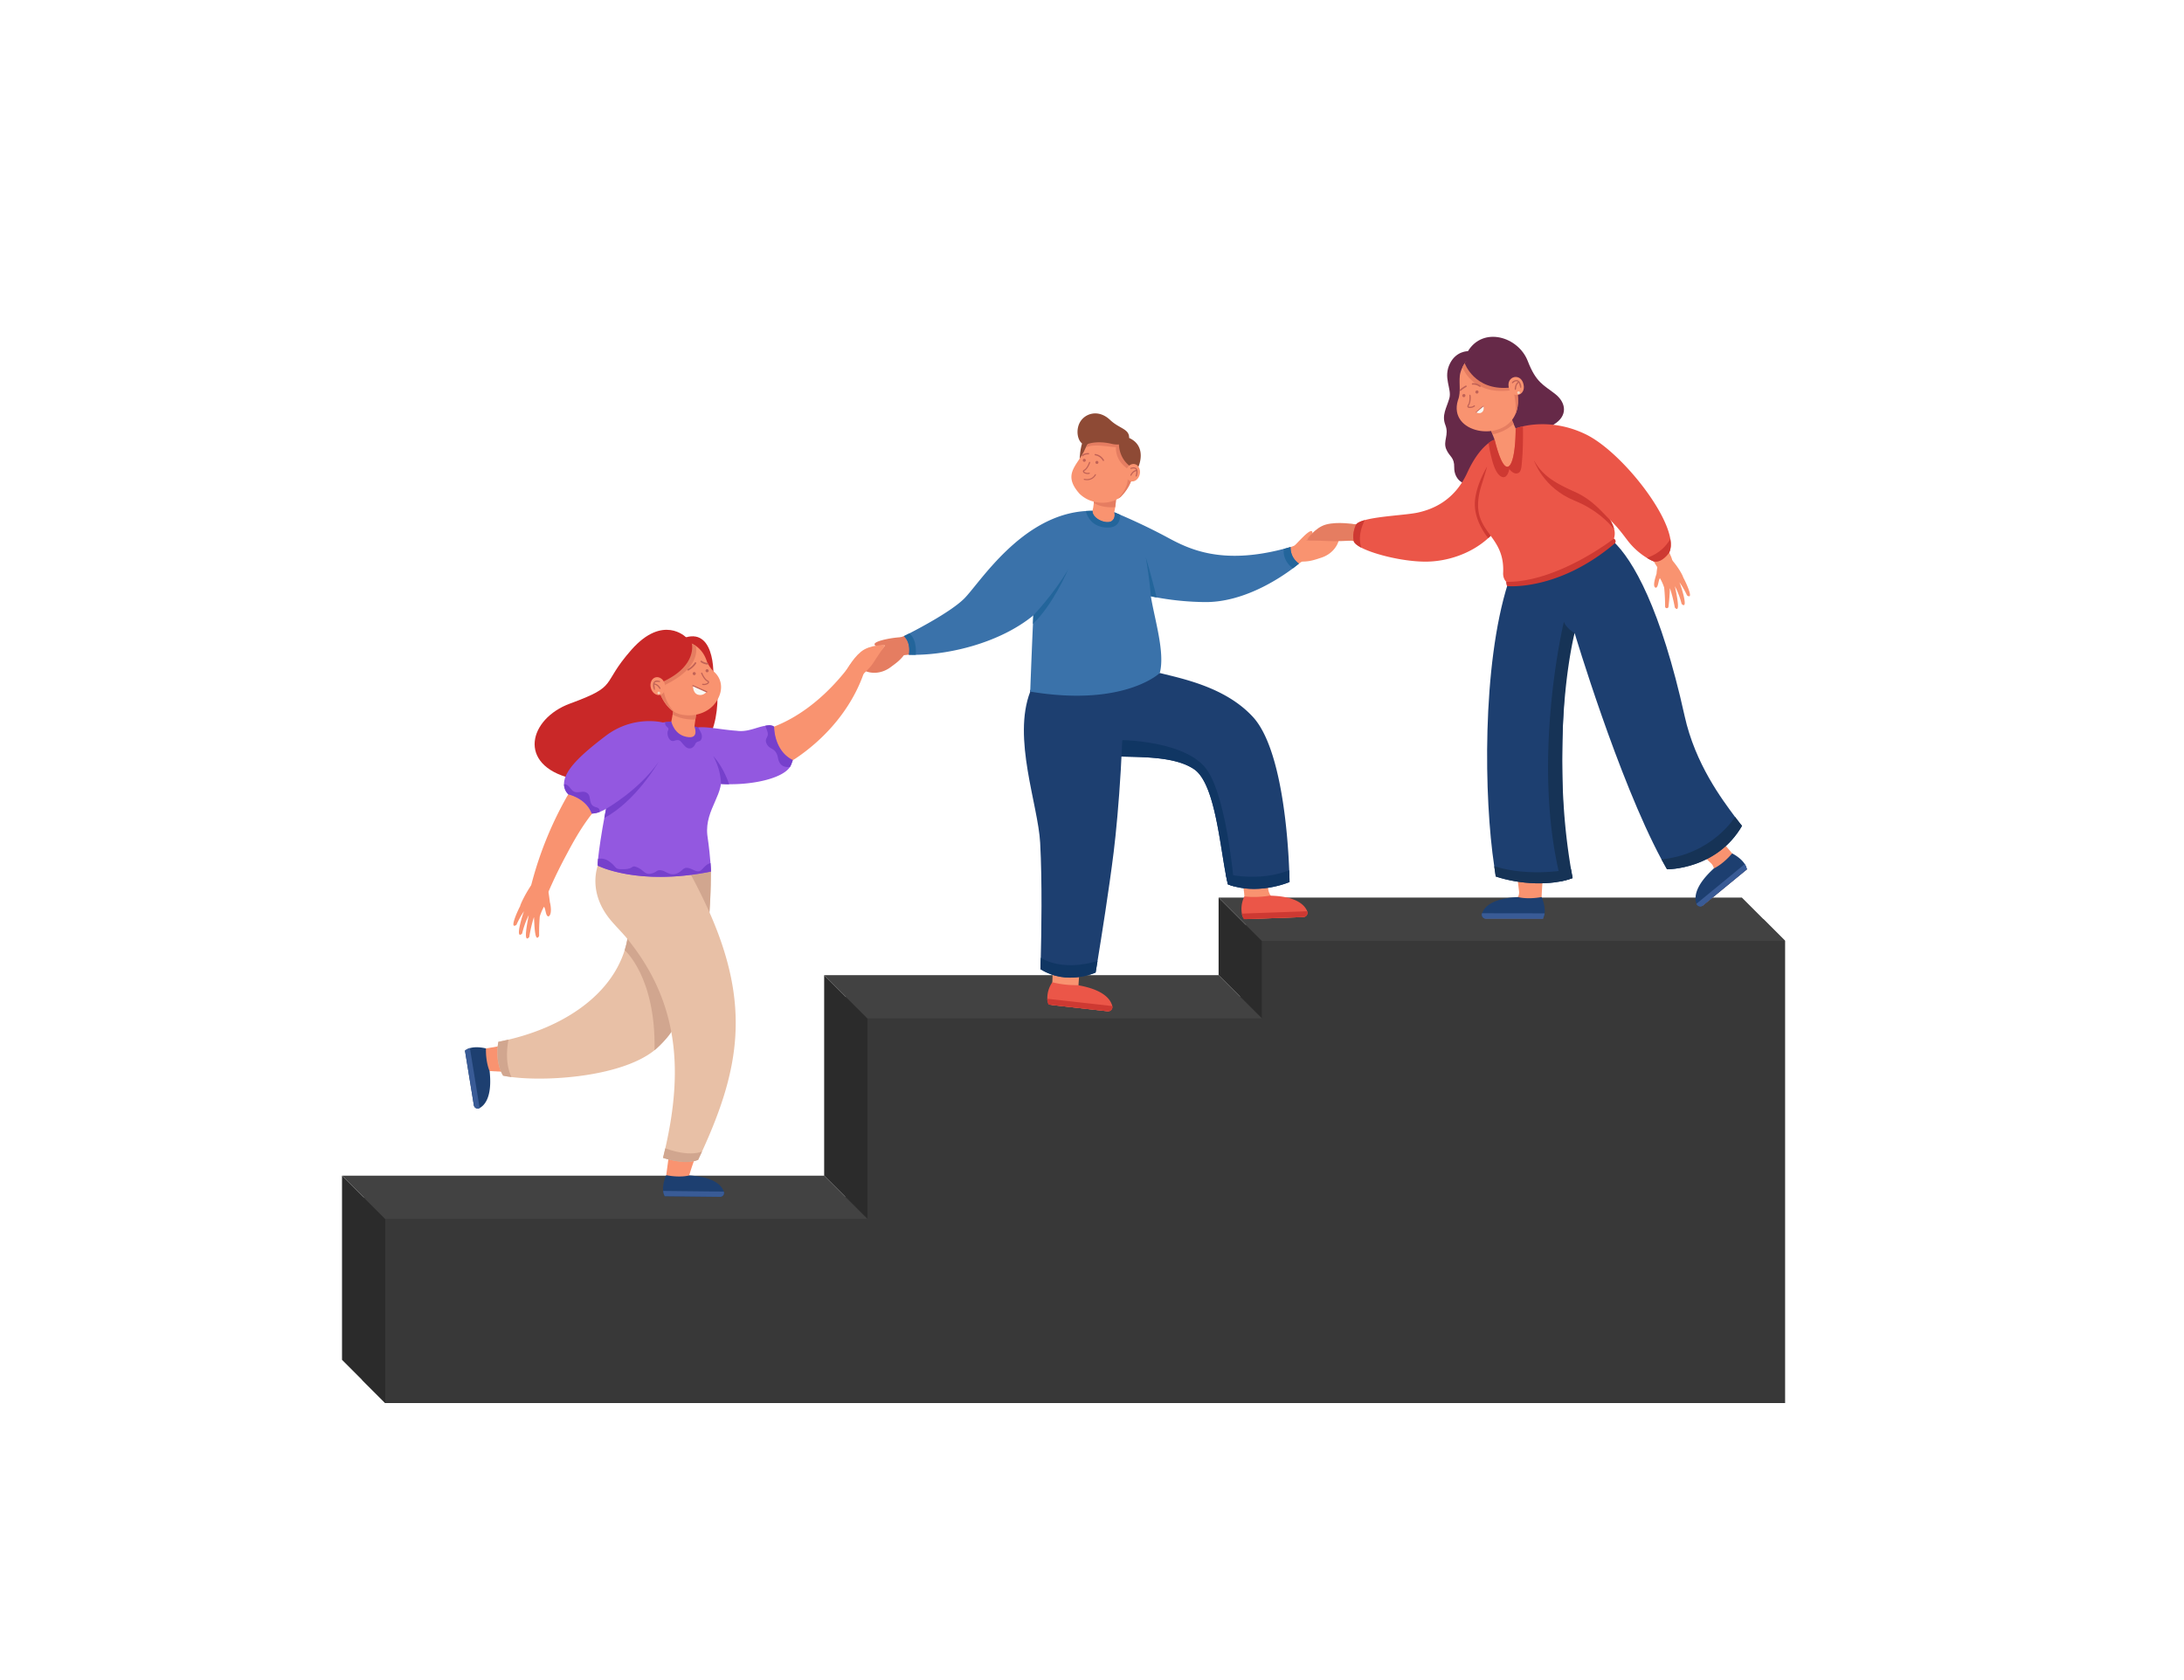 <svg id="Ñëîé_1" data-name="Ñëîé 1" xmlns="http://www.w3.org/2000/svg" viewBox="0 0 2600 2000"><title>team_up</title><g id="_4" data-name="4"><polygon points="1482.95 1100.76 1476.45 1186.58 1006.88 1186.58 1006.47 1424.89 432.89 1425.29 431.24 1642.85 458.63 1670.25 2125.14 1670.25 2125.14 1120 2099.4 1094.26 1482.95 1100.76" fill="#383838"/><polygon points="407.16 1399.56 458.63 1451.03 458.63 1670.25 407.16 1618.77 407.16 1399.56" fill="#2b2b2b"/><polygon points="981.14 1160.84 1032.61 1212.31 1032.61 1451.03 981.14 1399.56 981.14 1160.84" fill="#2b2b2b"/><polygon points="1450.72 1068.52 1502.19 1120 1502.19 1212.31 1450.72 1160.84 1450.72 1068.52" fill="#2b2b2b"/><polygon points="2073.67 1068.52 2125.14 1120 1502.19 1120 1450.72 1068.52 2073.67 1068.52" fill="#424242"/><polygon points="981.14 1160.84 1032.61 1212.31 1502.19 1212.31 1450.72 1160.84 981.14 1160.84" fill="#424242"/><polygon points="407.16 1399.56 458.63 1451.03 1032.61 1451.03 981.14 1399.56 407.16 1399.56" fill="#424242"/></g><g id="_3" data-name="3"><path d="M1562,632.59c2.24,3.44-4.39,7.49-6.13,10.37a66.15,66.15,0,0,0,11.93-1.32q10.41-5.26,20.26-11.57c11.61-.09,8.08,26.38-15.28,33.87-8.4,2.69-16.59,6-30.33,3.91-4.5-.7-5.76-13.38-3-16.9C1544.32,647.16,1558.7,629.37,1562,632.59Z" fill="#f99370"/><path d="M1041.09,767.19c1.5,3.82,8.88.15,12.44,1.29a46,46,0,0,1-8.42,8.67c-6.88,3.64-13.94,6.89-21.15,9.83-6.8,9.42,16.83,21.86,36.45,7.14,7.06-5.3,14.52-10,20.74-22.48,2-4.07-4.33-13-8.81-13C1065.34,758.61,1040.39,762.6,1041.09,767.19Z" fill="#e57d61"/><path d="M1349.33,635.42c32.37,15.1,66,32.36,102.13,34.65,21.12-.34,42.35-5.43,62.66-11.49,8.44-2.54,16.9-5.4,25.2-8.39,11.42-4.45,19.9,12.38,9.67,18.93-28.29,19.28-60.64,34.07-94.81,38.86-25,2.48-49.42-3.17-72.87-10.3a357.67,357.67,0,0,1-53-21.34C1301.19,662.18,1322,621.59,1349.33,635.42Z" fill="#f99370"/><path d="M1546.31,670.93s-2.56,2.21-7.17,5.68C1522.67,689,1480,717.2,1434.36,716.73a335.39,335.39,0,0,1-57.43-5.55c-2.35-.44-4.62-.88-6.81-1.34-4.35-.9-8.34-1.82-12-2.72q-4.8-1.18-8.65-2.3c-9.16-2.59-14.25-4.58-14.25-4.58,9.48-42.62,3-68-2.74-80.55-3-6.55-5.76-9.62-6-9.81h0l.07,0,.12.06c.7.27,3.08,1.24,6.8,2.81,10.83,4.6,32.94,14.39,57,27.38,25.37,13.72,64.1,32.55,137.79,13.27q4-1,8.19-2.22S1535,662.68,1546.31,670.93Z" fill="#3a72aa"/><path d="M1550.91,1091.73l-65.17,2.35a5.19,5.19,0,0,1-5.37-5.27,41,41,0,0,1,.4-5.08,87.31,87.31,0,0,0,.64-16.48c-.14-2.63-.39-5.26-.76-7.87l-6.34-45.55a5.19,5.19,0,0,1,5-5.89l28.76-1a5.18,5.18,0,0,1,5.35,5.63l-3.73,41.84a18.14,18.14,0,0,0,14.37,19.34c6.42,1.35,12.91,2.06,17.57,3.09l1.78.41h0c5,1.22,9.06,2.91,11.52,6.26A5.18,5.18,0,0,1,1550.91,1091.73Z" fill="#f99370"/><path d="M1478.42,1087.59c.29,3.18,2,6.76,5.71,6.55l67.59-2.44a5,5,0,0,0,4.48-6.92c-2.88-7.27-12.6-17.92-44.6-18.57a114.52,114.52,0,0,1-30.19,1A32.82,32.82,0,0,0,1478.42,1087.59Z" fill="#eb5648"/><path d="M1556.2,1084.78l-77.78,2.81a17.79,17.79,0,0,0,2.38,6.67l70.92-2.56a5,5,0,0,0,4.53-6.81Z" fill="#ce3932"/><path d="M1534.79,1036c.33,8.8.37,14,.37,14s-32.44,14.16-65.85,5.18a76.59,76.59,0,0,1-7.49-2.41c-.93-3.75-1.82-8-2.69-12.64-7.39-39.37-13.53-106.14-36.56-123.68-23.89-17.15-68.13-14.81-95.45-16.11-.77,0-1.53-.07-2.26-.12-40.94-2.38-73-31.85-98.41-76.93-3.76-6.64,43.94-12.93,43.94-12.93l110.31-9.2c28.39,7.08,78.52,17.22,110.82,52.24C1526.09,890.88,1533.29,997.53,1534.79,1036Z" fill="#1d3f70"/><path d="M1469.31,1055.18h0a76.59,76.59,0,0,1-7.49-2.41c-8.88-35.62-13.51-116.71-39.25-136.32-23.89-17.15-68.13-14.81-95.45-16.11l8.89-19.28s75,.86,99.93,34.16S1469.31,1055.18,1469.31,1055.18Z" fill="#103663"/><path d="M1317.9,1203.73l-64.8-7.26a5.2,5.2,0,0,1-4.54-6,42.68,42.68,0,0,1,1.14-5,86.65,86.65,0,0,0,3.06-16.21c.25-2.62.83-29,.85-31.66,0,0,33.4-3.35,32.67-.32l-2.39,35.59c3,8,1.43,5.86,10.06,9.06,6.14,2.28,12.46,3.94,16.92,5.64.57.22,1.15.44,1.7.67h0c4.71,1.94,8.53,4.21,10.48,7.89A5.18,5.18,0,0,1,1317.9,1203.73Z" fill="#f99370"/><path d="M1246.81,1189c-.18,3.2,1,7,4.68,7.33l67.22,7.53a5,5,0,0,0,5.45-6.18c-1.79-7.62-9.83-19.59-41.39-24.94a114.58,114.58,0,0,1-30-3.41A32.85,32.85,0,0,0,1246.81,1189Z" fill="#eb5648"/><path d="M1324.16,1197.64l-77.35-8.68a18,18,0,0,0,1.37,7l70.53,7.9a5,5,0,0,0,5.48-6.06Z" fill="#ce3932"/><path d="M1326.53,609.85c3-13.72,3-34,1.9-42.44-1.8-16.62-28.28-13-25.66,3.4.89-.44.47,29.31-2.22,37.29-16.15,3.06,26.64,30,38.94,24.36C1347.24,628.88,1326.53,609.85,1326.53,609.85Z" fill="#f99370"/><path d="M1302.67,569.44c0,.19,0,.39,0,.58s0,.53.07.79c.64-.33.62,16.1-.6,27.9,10.58,6.2,23.19,5.28,25.5,5,1.8-12.42,1.48-28.09,1.07-34-.16-1.39-.29-2.21-.31-2.38-.06-.37-.12-.74-.21-1.11a12.92,12.92,0,0,0-6.65-8.65h0a13,13,0,0,0-14.69,1.93c-.08.07-.15.15-.23.21A12.88,12.88,0,0,0,1302.67,569.44Z" fill="#e57d61"/><path d="M1285.29,546.82s.23-14,4.59-23.61l8,3.91Z" fill="#8e4a35"/><path d="M1336.47,801.39c2.66,69.57-5,167.2-10.63,212.67-5.48,44.44-14.95,103.59-19.26,130h0c-1.4,8.58-2.26,13.68-2.26,13.68s-33.7,16.1-65.7-4c0,0,.17-5.06.39-13.61.7-27.27,1.86-90.06-.72-136.87-2.51-45.68-33.26-124.36-11.83-179.89Z" fill="#1d3f70"/><path d="M1285.08,587.69c12.46,12.15,32,14,46.11,5.9h0a25.33,25.33,0,0,0,3-2.15h0c44.57-44.91-16-118.37-43.64-54.22C1281.23,555.28,1265,565,1285.08,587.69Z" fill="#f99370"/><path d="M1304.27,551.29a1.79,1.79,0,1,1,2.41.78A1.79,1.79,0,0,1,1304.27,551.29Z" fill="#c16256"/><path d="M1289.23,548.78a1.79,1.79,0,1,1,2.41.78A1.78,1.78,0,0,1,1289.23,548.78Z" fill="#c16256"/><path d="M1293.91,564.25a7.38,7.38,0,0,0,3-.23.67.67,0,0,0,.43-.85.68.68,0,0,0-.85-.43c-2.26.72-5.48-.41-5.92-1.43-.16-.36.33-.72.76-1,3.84-2.08,6.4-9.34,6.51-9.64a.68.68,0,0,0-1.28-.45c0,.07-2.5,7.07-5.87,8.9-1.84,1-1.57,2.21-1.37,2.68C1289.87,563.07,1291.85,564,1293.91,564.25Z" fill="#c16256"/><path d="M1292.63,532.78c9.7-5.11,27.29-.47,35.92-.54,0,0-1.83,14.77,13.09,25.28,1.26,13.58,3.5,19.5-10.45,36.07h0a25.33,25.33,0,0,0,3-2.15h0C1377.12,548.62,1321.16,475.57,1292.63,532.78Z" fill="#e57d61"/><path d="M1285.28,503.36c5.57-11,22.07-16.95,36.34-3.39,11,10.44,22.83,10.36,22.59,21.36,22,10,11.11,34.24,11.11,34.24l-11-1.3c-12.61-10.2-12.23-25.19-12.23-25.19h0a28.86,28.86,0,0,1-8.39-.65c-8.13-2.07-20.15-3.07-29.31.3S1279.07,515.63,1285.28,503.36Z" fill="#8e4a35"/><path d="M1356.89,564.47c-1.19,5.66-5.85,9.48-10.42,8.52s-7.3-6.33-6.11-12,5.86-9.49,10.42-8.53S1358.09,558.8,1356.89,564.47Z" fill="#f99370"/><path d="M1346.06,557c.17-.07,4.36-1.69,6.71.49a4.37,4.37,0,0,1,1.23,2.21h0c0,.09,0,.16.07.25h0a14.6,14.6,0,0,1-.79,6.82.66.66,0,0,1-.72.48l-.12,0a.66.66,0,0,1-.45-.84,15,15,0,0,0,.82-5.59c-3.9.7-5.85,5.07-5.87,5.12a.67.67,0,0,1-.7.4.41.41,0,0,1-.19,0,.68.68,0,0,1-.36-.88c.1-.22,2.22-5.1,6.8-6a2.57,2.57,0,0,0-.64-1c-1.73-1.6-5.27-.24-5.3-.23a.67.67,0,1,1-.49-1.25Z" fill="#c16256"/><path d="M1380.69,801.17s-42.36,40.82-154.25,22.12c0,0,1.5-40.91,3.27-80.53.16-3.41.31-6.79.47-10.16h0c1.43-30.87,3-58.69,4-62.64,10.64-39.84,43.91-54.93,58.88-59.81a66.85,66.85,0,0,1,7.44-2c0,9.87,17.09,16.33,23,12.06,4.92-3.56,3.12-9.94,3-10.29h0l.07,0,.12.06a53.73,53.73,0,0,1,6.79,3.51c15.1,9.28,25,26,30.5,50a200.9,200.9,0,0,1,4.15,28.23c.15,1.79.29,3.62.4,5.47.24,3.87.78,8.12,1.52,12.63a.28.28,0,0,1,0,.06C1374.76,738.19,1387.12,777.25,1380.69,801.17Z" fill="#3a72aa"/><path d="M1313.46,548.8a.84.84,0,0,0,.44-.08.79.79,0,0,0,.37-1.05,14.13,14.13,0,0,0-10.23-7.19.8.8,0,0,0-.92.65.78.78,0,0,0,.65.92,12.61,12.61,0,0,1,9.07,6.3A.78.78,0,0,0,1313.46,548.8Z" fill="#c16256"/><path d="M1288.64,543.17a.78.78,0,0,0,.68-.26c2-2.24,6.39-2,6.44-2a.79.79,0,0,0,.09-1.58c-.21,0-5.15-.25-7.7,2.55a.8.8,0,0,0,0,1.13A.84.84,0,0,0,1288.64,543.17Z" fill="#c16256"/><path d="M1224.72,664.31c-25.27,25.45-50.68,40.93-73.68,54.86-18.06,10.94-36.25,22.56-55.82,30.7-8.14,3.37-16.51,6.5-24.83,9.43-11.66,3.78-7.59,22.17,4.47,20.78,34.12-2.94,70.23-10.2,99.53-28.41,23.53-14.61,52.33-30,69.45-47.58,16.1-16.49,31.7-42.88,39.51-60.33C1295.39,615.68,1249.47,626.79,1224.72,664.31Z" fill="#e57d61"/><path d="M1300.54,608.11s-.87,3.76-3,10.46c-5.07,15.77-17.22,47.84-41.7,85.79a122.86,122.86,0,0,1-25.64,28.23c-38.77,31.77-97,46.38-140,46.92-2.74,0-5.49,0-8.21-.12,0,0,3-13.79-5.88-22.13,0,0,2.49-1.22,6.57-3.31,14.72-7.58,50.22-26.57,65.09-41.29,18.39-18.2,68.12-99.58,144.86-104.33l1.41-.08C1296.19,608.13,1298.36,608.09,1300.54,608.11Z" fill="#3a72aa"/><path d="M1534.79,1036c.33,8.8.37,14,.37,14s-32.44,14.16-65.85,5.18a76.59,76.59,0,0,1-7.49-2.41c-.93-3.75-1.82-8-2.69-12.64,0,0,38.3,10.36,75.65-4.16Z" fill="#103663"/><path d="M1306.57,1144c-1.4,8.58-2.26,13.68-2.26,13.68s-33.7,16.1-65.7-4c0,0,.17-5.06.39-13.61C1239,1140.05,1262.48,1157.26,1306.57,1144Z" fill="#103663"/><path d="M1082.68,754c-4.09,2.09-6.57,3.31-6.57,3.31,8.89,8.34,5.87,22.12,5.87,22.12,2.73.12,5.48.16,8.22.12C1090.24,779.19,1092.26,762,1082.68,754Z" fill="#23659b"/><path d="M1546.31,670.93s-2.56,2.21-7.17,5.67h0c-13.18-9.84-10.85-22.87-10.85-22.87l0-.32c2.67-.7,5.4-1.43,8.19-2.22C1536.51,651.19,1535,662.68,1546.31,670.93Z" fill="#23659b"/><path d="M1293.83,571.6a13.3,13.3,0,0,1-3.17-.35.64.64,0,0,1-.46-.79.65.65,0,0,1,.79-.45c.34.09,8.38,2.17,12.53-5.24a.64.64,0,0,1,.87-.25.65.65,0,0,1,.25.88A11.84,11.84,0,0,1,1293.83,571.6Z" fill="#c16256"/><path d="M1271.66,677.7c-.58,1.36-18,42.08-42,65.06.16-3.41.31-6.79.47-10.16h0S1255.17,706.36,1271.66,677.7Z" fill="#23659b"/><path d="M1376.93,711.18c-2.35-.44-4.62-.88-6.81-1.34a.28.28,0,0,0,0-.06c0-.71-.63-7.63-1.92-18.06v0c-1-7.81-2.32-17.59-4.15-28.21v0l0-.15S1370.19,683.74,1376.93,711.18Z" fill="#23659b"/><path d="M1333.55,612.76c0,.23,0,.46,0,.7a19.32,19.32,0,0,1-1,6.23c-1.67,4.69-5.78,8.71-15.06,8.33-10.23-.41-16.34-4.87-19.93-9.45a26.31,26.31,0,0,1-4.42-8.43,14.26,14.26,0,0,1-.47-1.81h0l1.41-.07c2.15-.12,4.32-.16,6.5-.14,0,9.87,17.09,16.33,23,12.06,4.92-3.56,3.12-9.94,3-10.29,0,0,0,0,0,0l.07,0C1327.11,610.09,1329.58,611.08,1333.55,612.76Z" fill="#23659b"/></g><g id="_2" data-name="2"><path d="M1053.94,767.92s-18.13-1.08-29.2,8.1-18.27,24.44-18.27,24.44,12.47,2.66,13.58,8.85c0,0,14.56-12.14,19.64-20.31S1053.94,767.92,1053.94,767.92Z" fill="#f99370"/><path d="M816.35,758.35s-27.22-27.26-64.66,15.17-14.08,42.37-73.05,64c-49.06,18-63.52,73,1.36,89.11,62,15.35,101.48-34.39,138.6-31.84s41.64-76.95,29.82-97S816.35,758.35,816.35,758.35Z" fill="#c92828"/><path d="M831.2,924.82c39.32,4.33,81.33-.67,115.7-21.74,37.51-25.15,68.6-61.94,82.61-105.21,1.94-5.63-3.89-11.4-9.47-9.49-.18.21-7.76,2.11-7.74,2.56q-3.63,5.28-7.66,10.28C970.05,843.49,920.18,878.4,863.29,874a236.92,236.92,0,0,1-25.41-1.9C803.35,868.43,796.75,919.75,831.2,924.82Z" fill="#f99370"/><path d="M943.05,904.81a20.76,20.76,0,0,1-2.45,8h0c-8.59,13.4-41.8,21.06-72.62,20.75q-4.87,0-9.63-.35c-4.08-.28-8.06-.7-11.87-1.28-1.93-15-13.56-51.19-15.46-66,10.45-1.25,28.48,2.8,46,4,17.91,2.62,32.47-10.64,44.52-4.62C921.53,865.33,920.34,893.68,943.05,904.81Z" fill="#9358e0"/><path d="M578.5,1248.1s20.69-3.1,37.48-7.87l6.07,36.79-39.18-2S570.38,1265.09,578.5,1248.1Z" fill="#f99370"/><path d="M793.13,1399l3.24-24.08,32.31.31s-4.26,10.52-8.26,24.07C820.42,1399.28,806.47,1411.1,793.13,1399Z" fill="#f99370"/><path d="M816.42,758.74c35.82-10.62,34.75,48.42,31.27,60Z" fill="#c92828"/><path d="M559.41,1247.7a16.64,16.64,0,0,0-5.88,3l10.55,65a4.67,4.67,0,0,0,6.8,3.41l.1-.06c6.43-3.53,15.21-13.85,11.89-44,0,0-4.69-9.7-4.37-27C578.5,1248.1,568.06,1245.19,559.41,1247.7Z" fill="#1d3f70"/><path d="M571,1319l-11.57-71.31a16.64,16.64,0,0,0-5.88,3l10.55,65a4.67,4.67,0,0,0,6.8,3.41Z" fill="#395b96"/><path d="M789.47,1417.72a16.54,16.54,0,0,0,1.91,6.3l65.83.72a4.67,4.67,0,0,0,4.52-6.12l0-.11c-2.38-6.93-11-17.35-41.27-19.23,0,0-10.35,3-27.29-.3C793.13,1399,788.48,1408.77,789.47,1417.72Z" fill="#1d3f70"/><path d="M861.69,1418.51l-72.22-.79a16.54,16.54,0,0,0,1.91,6.3l65.83.72a4.67,4.67,0,0,0,4.52-6.12Z" fill="#395b96"/><path d="M598.91,1280.49c3,.64,6.4,1.19,10.09,1.66h0c46.82,6,142.71-1.43,177.1-38.33h0a173.88,173.88,0,0,0,13-15.33c30.34-40.18,41.68-91.28,45.47-142.38,1.32-17.7,1.72-35.39,1.7-52.64-6.66-39.1-42.58-50.54-70.9-41-22.19,7.47-39.72,27.84-34.86,57.87v-.13c8.51,24.34,10.23,47,6.43,67.61-11,59.79-68.48,102.55-141.69,119.81q-5.94,1.39-12,2.57S588.4,1263.12,598.91,1280.49Z" fill="#e8c0a6"/><path d="M789.48,1022.58,841,1106.35l1.76-1q1.2-10.35,1.94-21.16.53-7.14.85-14.48.74-15.78.74-32.47l-17.66-5Z" fill="#d1a68f"/><path d="M779.22,1250.21s13.27-11.17,19.94-21.72c18.86-29.87,19.84-32.19,30.32-66.68l-12.12-66.93-70.68-4.49c.58,14.45,3.09,20.74-3,40.76C743.7,1131.15,780.85,1162.87,779.22,1250.21Z" fill="#d1a68f"/><path d="M727.6,1096.11c6.53,7.65,13.49,14.44,19.4,21.73,29,35.7,45.18,72.52,52.16,110.65,8.13,44.31,3.83,90.39-7.12,138.5-.87,3.78-1.76,7.55-2.7,11.35,0,0,26.85,9,41.81,2.33,1.58-3.36,3.14-6.69,4.65-10v0c44.7-97.63,57.89-173.73,8.83-284.54a679.34,679.34,0,0,0-36.41-69.86c-10.31-12.61-21.63-20.22-32.79-23.76C728.74,977.66,681.6,1042.19,727.6,1096.11Z" fill="#e8c0a6"/><path d="M845.84,1027.52c.49,6.77.49,10,.49,10-87,17.47-134.41-6.92-134.41-6.92-.52.18-.46-2.9.07-8.26,1.08-10.75,4-30.66,8-51.78q1.08-5.64,2.24-11.35c5.4-26.55,12.17-52.76,18.62-63.2,13-36.73,57.62-42.86,85.88-31.25,4.41,1.62,26,39.47,30.53,54.19,7.65,24.84-18.47,43.66-15.22,75C844.25,1009.29,845.32,1020.35,845.84,1027.52Z" fill="#9358e0"/><path d="M794.36,865.6c1.16,1.12,2,2.1,1,3.83-1.78,3.07-.18,10.92,4.15,12.45a4.9,4.9,0,0,0,3.35-.06c6.8-2.33,7,.64,12.22,6.15s10.52,2.56,12.54-2.12,6.48-1.69,7.74-7.22a8.9,8.9,0,0,0,0-3.88c-.66-3.2-4.4-8.85-4.4-8.85a29.76,29.76,0,0,0-4.25-1.1c-10.42-5.89-22.94-6.95-34.76-5.15h0C791.35,862.8,793,864.3,794.36,865.6Z" fill="#7640cc"/><path d="M829.3,846l-2.61,18.83s5.6,13.79-6.68,12.74c-17.5-1.5-20.79-18.65-20.79-18.65L802,843.68Z" fill="#f99370"/><path d="M802,843.68l-1.24,6.82c11,6.65,24.69,6.16,27.11,6L829.3,846Z" fill="#e57d61"/><path d="M849.83,839.05c-9.25,10.42-24.15,14-36.33,12a30.47,30.47,0,0,1-13.92-5.57h0c-16.57-13.75-22.85-42.83-14.44-61.95,12.17-28,47.07-25.44,56.36,3.84a36,36,0,0,0,8.93,12.67C860.78,809.5,861.58,825.06,849.83,839.05Z" fill="#f99370"/><path d="M841.32,823.55,825,816.23s-.5,8.73,5.91,10.77C837,828.94,841.32,823.55,841.32,823.55Z" fill="#f9f8f3"/><path d="M790.42,823.83s1.45,11.77,12,23.55a28.45,28.45,0,0,1-2.85-1.86h0c-16.57-13.75-22.86-42.83-14.44-61.95,6.19-16.41,26.66-26.27,43.15-14.7,0,0,8.42,24.8-36.5,46.41Z" fill="#e57d61"/><path d="M828.16,802.61a1.84,1.84,0,0,0-3.36-1.5,1.84,1.84,0,1,0,3.36,1.5Z" fill="#c16256"/><path d="M823.55,765.69s7.17,26.14-33.4,45.4L780,817.3A53.41,53.41,0,0,1,778,779C785,758.26,817.8,750.11,823.55,765.69Z" fill="#c92828"/><path d="M843.48,799.23a1.84,1.84,0,1,0-2.43.93A1.85,1.85,0,0,0,843.48,799.23Z" fill="#c16256"/><path d="M841.44,824.24a.7.7,0,0,1-.4,0l-16.33-7.33a.7.7,0,1,1,.57-1.27l16.33,7.33a.7.7,0,0,1,.35.92A.71.71,0,0,1,841.44,824.24Z" fill="#c16256"/><path d="M839.51,815.4a7.57,7.57,0,0,1-3.12-.07.71.71,0,0,1-.5-.86.7.7,0,0,1,.86-.49c2.37.63,5.61-.71,6-1.79.14-.38-.37-.72-.83-.94-4-1.93-7.08-9.26-7.21-9.57a.7.7,0,0,1,.39-.91.68.68,0,0,1,.9.38c0,.07,3,7.14,6.52,8.85,1.94.92,1.72,2.18,1.54,2.68C843.59,814,841.6,815,839.51,815.4Z" fill="#c16256"/><path d="M774.81,819c1.52,5.77,6.52,9.45,11.16,8.22s7.16-6.9,5.63-12.67-6.52-9.44-11.16-8.21S773.28,813.21,774.81,819Z" fill="#f99370"/><path d="M785.54,810.68c-15.87-4.82-2.79,23-6.74,4.24,4.06.5,6.29,5,6.31,5,3.48,1.71-.93-5.89-6.05-6.37C780,809.47,787.93,813.77,785.54,810.68Z" fill="#c16256"/><path d="M782.73,825a1.56,1.56,0,1,0,1.48-1.64A1.56,1.56,0,0,0,782.73,825Z" fill="#f4d4be"/><path d="M653.25,1090.87c-3.86.42-3.36-8.78-5.67-11.46a55.43,55.43,0,0,0-5,11.65c-.64,7.7-.87,15.41-.75,23.14-5.78,10.22-5.67-19.33-6.18-22.23l-.12,0a175.91,175.91,0,0,0-5.51,23.62c-8.25,9.18-1-23-.58-26l-.05,0a101.27,101.27,0,0,0-7.81,21.76c-9.14,8.5.8-23.55,2.16-26.34l-.07-.07A103.61,103.61,0,0,0,614.8,1101c-9.65,6.7,2.9-19.81,4.41-22.23.22-2.2,6.14-14.62,13-24.69,2.55-3.73,17.64-3.07,19.18,1.1,1.45,3.9,3,16.88,3.25,18.92C655.75,1078,657.2,1088.37,653.25,1090.87Z" fill="#f99370"/><path d="M913.68,871.21c2.1,7.12-4.53,7.39-.79,14.6s10.87,3.78,13.37,16.92c2.45,12.95,14,10.16,14.33,10.07h0a45.15,45.15,0,0,0,3.34-8C921.22,893.72,921.53,865,921.53,865c-2.78-2.21-6.34-2-10.47-1C911.9,866.08,913,868.71,913.68,871.21Z" fill="#7640cc"/><path d="M819.39,798.24a1.43,1.43,0,0,0,.27-.09,25.6,25.6,0,0,0,9.07-8.34.93.93,0,0,0-1.59-1,24.2,24.2,0,0,1-8.34,7.66.93.93,0,0,0,.59,1.75Z" fill="#c16256"/><path d="M842.39,791.05a.93.93,0,0,0-.13-1.85,13.63,13.63,0,0,1-6.94-2.56.94.94,0,0,0-1.12,1.5,15.32,15.32,0,0,0,8,2.93Z" fill="#c16256"/><path d="M792,1367c-.87,3.78-1.76,7.55-2.7,11.35,0,0,26.34,9.51,41.81,2.33,1.58-3.36,3.14-6.69,4.65-10C835.8,1370.67,822.52,1378,792,1367Z" fill="#d1a68f"/><path d="M598.91,1280.49c3,.64,6.4,1.19,10.09,1.66,0,0-9.16-15-3.69-44.5q-5.94,1.39-12,2.57S588.4,1263.12,598.91,1280.49Z" fill="#d1a68f"/><path d="M773.84,916.41c-51.28,24.06-73.35,51.35-99.14,100.38-8.14,15.07-15.75,30.62-22.46,46.4-4.83,12-23.91,5.62-20.52-6.84a431.38,431.38,0,0,1,42.92-107.56c18.59-31.27,47-55.82,78.64-73.26C780.74,861.49,801.55,902.69,773.84,916.41Z" fill="#f99370"/><path d="M768.25,925.48c-17.53,4.39-32.37,27.53-43.7,35.42a46.66,46.66,0,0,1-10.6,5.6,27.89,27.89,0,0,1-9.53,2c-6.57-18.4-27.84-22.89-27.84-22.89a16.7,16.7,0,0,1-5.13-12c-.32-16.93,22.11-36.64,49.38-57.44,33.38-25.46,68.34-16.07,68.34-16.07C804.94,889.87,785.77,921.11,768.25,925.48Z" fill="#9358e0"/><path d="M784.2,906.72c-1.7,2.81-28.09,47.59-64.76,67,.71-3.76,1.31-7,2.08-10.84C721.52,962.86,761,940.45,784.2,906.72Z" fill="#7640cc"/><path d="M868,933.55q-4.87,0-9.63-.35a72.65,72.65,0,0,0-9.45-33.36C859.06,911,865,924.88,868,933.55Z" fill="#7640cc"/><path d="M714,966.5a27.89,27.89,0,0,1-9.53,2c-6.57-18.4-27.84-22.89-27.84-22.89a16.7,16.7,0,0,1-5.13-12c6.45-.48,8,8.71,13.9,9.37s9-2,13.58,1.07,2.18,10.1,5.91,14.26S713.91,959.48,714,966.5Z" fill="#7640cc"/><path d="M846.33,1037.56c-87,17.47-134.41-6.92-134.41-6.92-.52.18-.46-2.9.07-8.26a16.82,16.82,0,0,1,13,2.92c10.3,7.23,5.44,9.86,18,9.42s7.8-5.48,15.68-2.19,9,9.2,16.43,7.44,6.36-4.81,12-3.93,9.74,6.33,17.19,4.25,8.39-7.52,13.62-7.2,9.82,4.91,14.42,4c4-.78,6.77-8.13,13.51-9.61C846.33,1034.29,846.33,1037.56,846.33,1037.56Z" fill="#7640cc"/></g><g id="_1" data-name="1"><path d="M1555.2,643.5s9.61-15.41,23.5-19.13,32.89-.39,32.89-.39-5.4,4.58-3.37,19.62c0,0-18,1.06-27.58.47S1555.2,643.5,1555.2,643.5Z" fill="#e57d61"/><path d="M1747.54,418.05s-13.68-.32-21.2,14.26c-8.94,17.32,2.41,30.43-1,42.08s-9.23,19.93-4.65,31.6-3,19,.94,28.57,9.85,9.29,9.59,22.17,11,23.87,21.43,16.23,16.16,9.11,32.77-1.35,17.3-22.76,36.57-26.23,11.63-30.24,28-40.2,14.93-25.64,1.26-36.32-22.55-13.33-32.5-39.09C1807.55,400.77,1765.78,388.24,1747.54,418.05Z" fill="#662948"/><path d="M1804.16,554.19c-13.89,37.7-36.57,79-77.45,92.06-39,9.45-79.16,5.18-117.84-2.61-14.17-.54-15.09-19.94-.54-19.85,34.75,1.57,71.29,1.58,104.62-8.87,29.48-10.91,42.72-45.1,53.11-72.71C1774.05,516.69,1812.24,528.61,1804.16,554.19Z" fill="#e57d61"/><path d="M1795.33,607.43a95.72,95.72,0,0,1-6.73,13,93.39,93.39,0,0,1-13.93,17.41c-1,1-2,1.9-3,2.81-21.19,19.18-49.17,27.45-72.46,27.92-25.86.51-62-8-78.61-16.63-5.16-2.68-8.46-5.37-9-7.81-2.33-10.33,2.92-20,2.92-20,1.7-2,5.38-3.65,10.27-5,17.4-4.8,50.11-6.06,63.33-9,16.95-3.8,43.22-13.72,58.71-47.6,9.27-20.3,19-30.31,25.32-35.07a23.23,23.23,0,0,1,7.16-3.95A107.72,107.72,0,0,1,1796.25,555c.48,1.41.94,2.87,1.35,4.35C1801.57,573.37,1802.66,590.21,1795.33,607.43Z" fill="#eb5648"/><path d="M1788.6,620.42a94.23,94.23,0,0,1-16.9,20.22c-5-6.31-14.52-20.4-15.82-36.73-1.79-22.21,14.49-48.43,14.49-48.43Z" fill="#ce3932"/><path d="M2027.69,1077.59l51.95-42.67c-1.38-3.5-14.26-14-17.56-19-1.57-2-18-21.08-19.42-23.19l-19.38-18.51L2000.38,993l36.37,34.46a12.4,12.4,0,0,1,1.92,15.67c-6.59,11.52-18.91,18.71-19,31.25A4.9,4.9,0,0,0,2027.69,1077.59Z" fill="#f99370"/><path d="M2077.12,1028.62a17.19,17.19,0,0,1,2.53,6.3L2027.19,1078a4.82,4.82,0,0,1-7.59-2c-2.63-7.26-2.42-21.1,20.73-42.22,0,0,10.23-4.31,21.75-17.87C2062.08,1015.92,2072.14,1020.79,2077.12,1028.62Z" fill="#1d3f70"/><path d="M2019.56,1075.9l57.56-47.28a17.19,17.19,0,0,1,2.53,6.3L2027.19,1078A4.82,4.82,0,0,1,2019.56,1075.9Z" fill="#395b96"/><path d="M1774.59,511.47l4.74,12s6.34,70.93,18.44,70.91c21.43,0,7.27-76.28,8.39-80.49,0,0-3.9-8-5.23-11.82Z" fill="#f99370"/><path d="M1769.51,1093.64l67.23.1c1.16-3.58-2.13-19.83-1.47-25.83,0-2.53.87-16.35,1.13-18.86l-4.56-38-29.63,0,6.16,49.72a12.42,12.42,0,0,1-8.49,13.32c-12.41,4.69-26.49,2.41-34.52,12A4.91,4.91,0,0,0,1769.51,1093.64Z" fill="#f99370"/><path d="M1838.8,1087.27a16.93,16.93,0,0,1-2.06,6.47l-67.89-.1a4.82,4.82,0,0,1-4.58-6.37c2.59-7.27,11.55-17.82,42.85-19.4,0,0,10.64,3.18,28.15,0C1835.27,1067.91,1839.94,1078.06,1838.8,1087.27Z" fill="#1d3f70"/><path d="M1764.31,1087.16l74.49.11a16.93,16.93,0,0,1-2.06,6.47l-67.89-.1A4.83,4.83,0,0,1,1764.31,1087.16Z" fill="#395b96"/><path d="M1793.19,474.15c.11.48.2,1,.27,1.45-.76-.17,3.83,17,8.39,28.92-9.29,9.41-22.57,12.15-25,12.55-6-15.05-10-29.58-11.12-39.1C1764.65,461.57,1789.72,458.11,1793.19,474.15Z" fill="#e57d61"/><path d="M1803.81,455.12c3.42,12.23,5.5,26.83,0,38.5h0c-15.11,33.57-80.29,22.34-68.19-17.14,4.33-10.45.23-23.53,3.05-33.23C1749.68,406.1,1796.54,423.28,1803.81,455.12Z" fill="#f99370"/><path d="M1757.27,490.67l8.55-7.23C1768.09,489.12,1762.82,494.32,1757.27,490.67Z" fill="#f9f8f3"/><path d="M1757.13,468.14c-2-1.49.45-4.53,2.36-3S1759,469.7,1757.13,468.14Z" fill="#c16256"/><path d="M1741.52,472.39c-2-1.5.45-4.53,2.36-3S1743.43,474,1741.52,472.39Z" fill="#c16256"/><path d="M1757.32,491.1c.28,0,8.56-7.23,8.78-7.33a.43.43,0,0,0,.05-.62c-.2-1.06-8.9,7.25-9.16,7.19A.43.43,0,0,0,1757.32,491.1Z" fill="#c16256"/><path d="M1778.86,1031.17c1.06,7.9,1.78,12.23,1.78,12.23,28.35,9.44,66.23,11.49,91.49,1.86-20.76-72-12.31-267.59,2.41-291.72,0,0,51.6,172.89,103.41,269.51q3.29,6.12,6.57,11.79s58.93.68,89.28-51.71c0,0-3.22-3.8-8.3-10.68-15.25-20.64-47.31-62.72-60-120.08-28.29-127.83-61.27-186-85.43-208.38-33.42-30.88-102.54,6-124.82,50.3C1764.09,792.54,1766.66,950.58,1778.86,1031.17Z" fill="#1d3f70"/><path d="M1752.89,485.25c1.06-.49,3.58-1.16,2.85-2.57a.7.7,0,0,0-1-.05c-1.86,1.71-5.47,2-6.34,1.25-.31-.28,0-.84.31-1.26,2.81-3.53,2.8-16,.57-12.06,0,.08.72,7.93-1.72,11.2C1745.05,486,1749.78,486.17,1752.89,485.25Z" fill="#c16256"/><path d="M1803.81,455.12c3.42,12.23,5.5,26.83,0,38.5h0c2.13-8.49-1.14-23.76-1.14-23.76l-5.2-5.06C1752,470.29,1741,437.09,1741,437.09,1756.15,406.4,1797,426.66,1803.81,455.12Z" fill="#e57d61"/><path d="M1743.67,432.23s11.25,32.76,52.55,29.29l9.47-12.87C1806.86,418.65,1768,393.35,1743.67,432.23Z" fill="#662948"/><path d="M1813.7,457.54c3.36,14-14.43,18.11-17.48,4C1792.86,447.46,1810.65,443.4,1813.7,457.54Z" fill="#f99370"/><path d="M1810.75,462.13c1.38-4-2.29-9.21-4.14-9.53-3.52-.86-7.61,2.37-6.67,3.52,1.42.91,2.76-3.05,6.23-2.15C1809.63,454.68,1808.71,461.76,1810.75,462.13Z" fill="#c16256"/><path d="M1804.24,464c1.3-.69-.45-5.76,4.43-8.64a.71.71,0,0,0,.29-1C1804.12,453.37,1801.93,465.42,1804.24,464Z" fill="#c16256"/><path d="M1809.32,466.79a1.61,1.61,0,0,1-2.93,1.35A1.61,1.61,0,0,1,1809.32,466.79Z" fill="#f4d4be"/><path d="M1920.06,644c-31.42,26.09-79.56,53.74-124.83,50.29,0,0-6.23-3.3-5.77-12.56,1-21.3-6.86-33-14.79-43.9-10.74-14.8-21.54-28.25-10.32-62.4,2.77-8.35,6.84-22.62,10.19-34.89,1.84-6.79,3.72-12.89,4.79-17.1,6.56,26.26,12.38,34.77,16.92,31.54,4.94-3.51,8.08-21,8.1-44.93a47,47,0,0,1,8.74-.6c35.27.88,67.63,41.57,92.92,89.56q3.51,6.66,6.83,13.48c1.44,2.17,2.9,4.45,4.25,6.81a41.81,41.81,0,0,1,4.56,10.82A18.78,18.78,0,0,1,1920.06,644Z" fill="#eb5648"/><path d="M1978,1023.05q3.29,6.12,6.57,11.79s58.93.68,89.28-51.71c0,0-3.22-3.8-8.3-10.68C2065.5,972.45,2038.92,1016.66,1978,1023.05Z" fill="#163356"/><path d="M1762.2,460.45a.87.87,0,0,1-.88-.07c-4.42-3.12-8.07-2.45-8.11-2.44a.88.88,0,0,1-1-.69.86.86,0,0,1,.68-1c.18,0,4.39-.85,9.47,2.72a.88.88,0,0,1,.21,1.22A.85.85,0,0,1,1762.2,460.45Z" fill="#c16256"/><path d="M1738.92,465.31a.89.89,0,0,1-1-.17.87.87,0,0,1,0-1.24,37.2,37.2,0,0,1,6.79-4.8.88.88,0,1,1,.9,1.51,36.89,36.89,0,0,0-6.45,4.53A1,1,0,0,1,1738.92,465.31Z" fill="#c16256"/><path d="M1921.33,641.13s-66.7,52.18-128.14,51.53c0,0-.52,1.74,1,5.06,0,0,60.93,6.36,128.55-51.16A3.83,3.83,0,0,0,1921.33,641.13Z" fill="#ce3932"/><path d="M1858.47,1049.09a77,77,0,0,0,13.66-3.83c-10.63-58-12.63-107.49-12.32-150.55.64-86.88,14.73-141.16,14.73-141.16s-9.21-4.85-12.8-13.23C1861.74,740.32,1821.69,906.82,1858.47,1049.09Z" fill="#163356"/><path d="M1778.86,1031.17c1.06,7.9,1.78,12.24,1.78,12.24,28.34,9.42,66.23,11.49,91.49,1.85q-1-5.35-1.88-10.66S1822.8,1045.05,1778.86,1031.17Z" fill="#163356"/><path d="M1921.65,630.12c-7.08-8.86-22-23.93-47.17-34.14-37.68-15.26-48.25-47.78-48.25-47.78L1906,599q3.51,6.66,6.83,13.48C1916.4,617.88,1920.19,623.93,1921.65,630.12Z" fill="#ce3932"/><path d="M1858.27,515.74c28.17,19,56.13,38.74,80.55,62.48,18,19.22,31.07,42.35,42.19,65.94,3,10.52,18.82,28.77,4.22,36-10,3.62-13.64-8.09-18.07-14.45-6.42-10.09-13.29-20.06-20.44-29.56-9.78-12.81-20.46-25.52-32.84-35.38-8.05-6.12-17.85-12.86-26.29-18.57-16.32-10.86-34.38-22.39-51-32.86C1814.52,534.8,1835.84,501.56,1858.27,515.74Z" fill="#f99370"/><path d="M1970.77,699.54c3.33,1,3.33-8.75,5.33-11.26a53.92,53.92,0,0,1,5.06,11.27c.76,7.48,1.11,15,1.12,22.52,0,2.42,3.73,2.68,4,.24.89-7.29,1.47-14.64,1.67-22l.11,0a169.18,169.18,0,0,1,5.77,22.91c8.11,9.33.58-22.69.13-25.32l0,0a99.39,99.39,0,0,1,8,21.06c9,8.47-1.19-23.13-2.55-25.62l.06-.06a100.68,100.68,0,0,1,8.92,15.52c9.43,6.55-3-18.88-4.4-21.11-.82-2.79-5.33-11.8-14.68-22.39-2.92-3.3-13.9,2.27-15.34,6.35-1.34,3.82-1.71,9.34-1.9,11.33C1971.1,686.24,1966.92,697.9,1970.77,699.54Z" fill="#f99370"/><path d="M1987.32,657.44s-8.18,12.74-18.14,10.95c-1-.18-4.17-1.55-8.41-4.13a85.07,85.07,0,0,1-22.51-20c-5.46-7-11.5-15.74-21.17-25-9.93-9.5-21.24-24.32-42.1-33.64-29.46-13.16-42.21-22.35-52.73-45.24-4.19-9.11-16.88-16-17.91-30.37a63.46,63.46,0,0,1,8.67-2.51c13.66-3.09,42-6.21,74.41,9.34,39.14,18.76,94.76,87,101.07,124.77C1989.53,647.86,1989.23,653.24,1987.32,657.44Z" fill="#eb5648"/><path d="M1812.2,544.78c-.74,9.4-.84,16.25-4.34,18.12-4.52,2.4-8.63-1.67-10.26-3.57a9.91,9.91,0,0,1-.81-1s-2.19,13.79-10.4,8.54c-6.34-4.06-9.66-16.89-11.85-26.3a130.38,130.38,0,0,1-2.37-13.15c4.23-3.43,7.16-3.95,7.16-3.95,6.56,26.26,12.38,34.77,16.92,31.54,4.94-3.51,8.08-21,8.1-44.93a63.46,63.46,0,0,1,8.67-2.51h0s0,.69,0,1.91C1813.16,515,1813.25,531.53,1812.2,544.78Z" fill="#ce3932"/><path d="M1620.63,651.93c-5.16-2.68-8.46-5.37-9-7.81-2.33-10.33,2.92-20,2.92-20,1.7-2,5.38-3.65,10.27-5C1624.81,619.08,1615.11,636,1620.63,651.93Z" fill="#ce3932"/><path d="M1987.32,657.44s-8.18,12.74-18.14,10.95c-1-.18-4.17-1.55-8.41-4.13,1.16-1.24,16.76-4.25,27.73-22.61C1989.53,647.86,1989.23,653.24,1987.32,657.44Z" fill="#ce3932"/></g></svg>